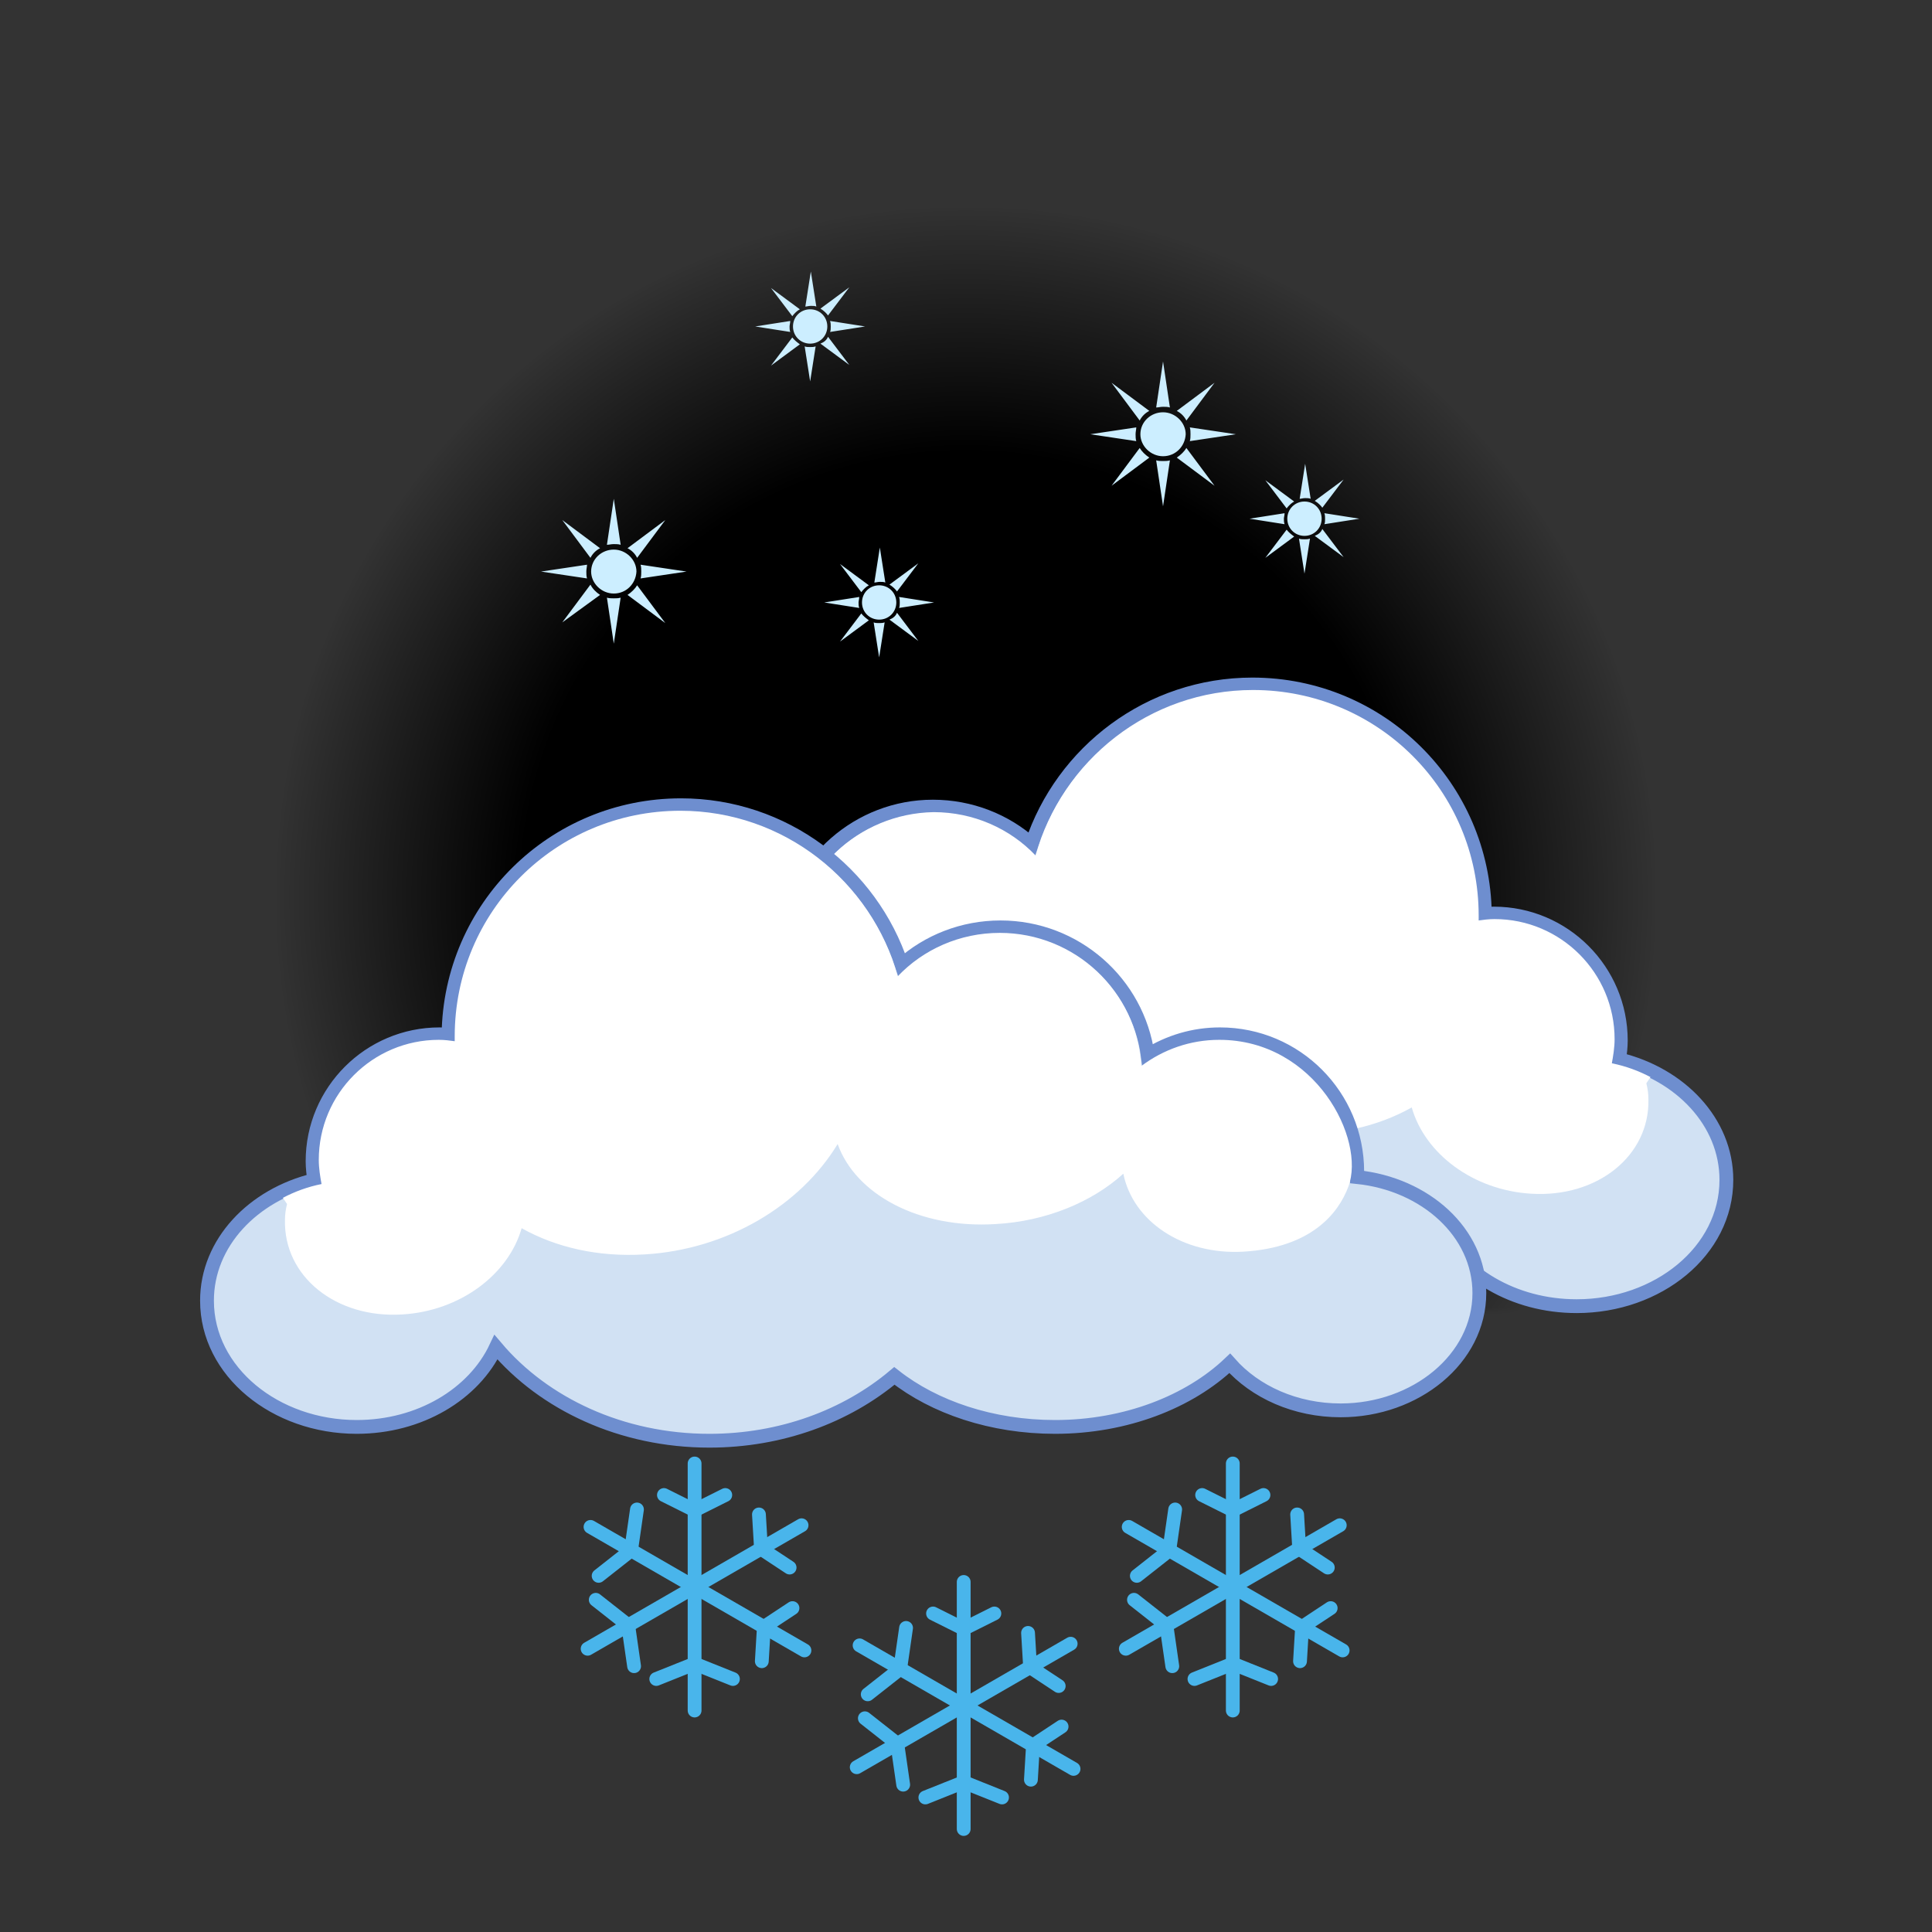 <svg width="280" height="280" viewBox="0 0 280 280" fill="none" xmlns="http://www.w3.org/2000/svg">
<rect x="0" y="0" width="280" height="280" fill="#333333" stroke="none"/>
<g id="099">
<g id="img/moon">
<mask id="mask0" mask-type="alpha" maskUnits="userSpaceOnUse" x="40" y="30" width="200" height="160">
<rect id="Rectangle 1" x="40" y="30" width="200" height="160" fill="#C4C4C4"/>
</mask>
<g mask="url(#mask0)">
<path id="Vector" d="M140 30C195.224 30 240 74.776 240 130C240 185.224 195.224 230 140 230C84.776 230 40 185.224 40 130C40 74.776 84.776 30 140 30Z" fill="url(#paint0_radial)"/>
<path id="Vector_2" d="M90.945 79.453L96.418 75.373L92.338 80.846C92.04 80.249 91.542 79.751 90.945 79.453ZM87.96 78.955L88.955 72.289L89.95 78.955C89.652 78.856 89.254 78.856 88.955 78.856C88.557 78.856 88.259 78.955 87.96 78.955ZM85.572 80.846L81.493 75.373L86.965 79.453C86.368 79.751 85.871 80.249 85.572 80.846ZM84.975 82.836C84.975 83.134 84.975 83.532 85.075 83.831L78.408 82.836L85.075 81.841C85.075 82.139 84.975 82.438 84.975 82.836ZM86.965 86.219L81.493 90.199L85.572 84.726C85.871 85.323 86.368 85.821 86.965 86.219ZM89.95 86.617L88.955 93.284L87.96 86.617C88.259 86.716 88.657 86.716 88.955 86.716C89.254 86.716 89.652 86.716 89.95 86.617ZM88.955 86.02C87.164 86.02 85.672 84.527 85.672 82.836C85.672 81.045 87.164 79.652 88.955 79.652C90.746 79.652 92.239 81.144 92.239 82.836C92.139 84.627 90.746 86.02 88.955 86.02ZM92.338 84.826L96.418 90.299L90.945 86.219C91.542 85.821 92.04 85.323 92.338 84.826ZM99.502 82.836L92.836 83.831C92.935 83.532 92.935 83.134 92.935 82.836C92.935 82.537 92.935 82.139 92.836 81.841L99.502 82.836Z" fill="#CCEEFF"/>
<path id="Vector_3" d="M118.905 44.726L123.085 41.642L120 45.721C119.801 45.423 119.403 45.025 118.905 44.726ZM116.716 44.428L117.512 39.353L118.308 44.428C118.109 44.328 117.811 44.328 117.512 44.328C117.214 44.328 116.915 44.428 116.716 44.428ZM114.826 45.821L111.741 41.741L115.92 44.826C115.522 45.025 115.124 45.423 114.826 45.821ZM114.428 47.313C114.428 47.612 114.428 47.811 114.527 48.109L109.453 47.313L114.527 46.517C114.527 46.816 114.428 47.114 114.428 47.313ZM115.92 49.901L111.741 52.985L114.826 48.906C115.124 49.303 115.522 49.602 115.92 49.901ZM118.209 50.199L117.413 55.274L116.617 50.199C116.816 50.298 117.114 50.298 117.413 50.298C117.711 50.298 117.91 50.298 118.209 50.199ZM117.413 49.801C116.02 49.801 114.925 48.706 114.925 47.313C114.925 45.92 116.02 44.826 117.413 44.826C118.806 44.826 119.901 45.92 119.901 47.313C119.901 48.706 118.806 49.801 117.413 49.801ZM120 48.806L123.085 52.886L118.905 49.801C119.403 49.602 119.801 49.303 120 48.806ZM125.373 47.313L120.299 48.109C120.398 47.91 120.398 47.612 120.398 47.313C120.398 47.015 120.398 46.816 120.299 46.517L125.373 47.313Z" fill="#CCEEFF"/>
<path id="Vector_4" d="M128.905 84.726L133.085 81.642L130 85.721C129.801 85.423 129.403 85.025 128.905 84.726ZM126.716 84.428L127.512 79.353L128.308 84.428C128.109 84.328 127.811 84.328 127.512 84.328C127.214 84.328 126.915 84.428 126.716 84.428ZM124.826 85.821L121.741 81.741L125.92 84.826C125.522 85.025 125.124 85.423 124.826 85.821ZM124.428 87.314C124.428 87.612 124.428 87.811 124.527 88.109L119.453 87.314L124.527 86.517C124.527 86.816 124.428 87.115 124.428 87.314ZM125.92 89.9L121.741 92.985L124.826 88.906C125.124 89.303 125.522 89.602 125.92 89.9ZM128.209 90.199L127.413 95.274L126.617 90.199C126.816 90.299 127.114 90.299 127.413 90.299C127.711 90.299 127.91 90.299 128.209 90.199ZM127.413 89.801C126.02 89.801 124.925 88.707 124.925 87.314C124.925 85.92 126.02 84.826 127.413 84.826C128.806 84.826 129.901 85.92 129.901 87.314C129.901 88.707 128.806 89.801 127.413 89.801ZM130 88.806L133.085 92.886L128.905 89.801C129.403 89.602 129.801 89.303 130 88.806ZM135.373 87.314L130.299 88.109C130.398 87.91 130.398 87.612 130.398 87.314C130.398 87.015 130.398 86.816 130.299 86.517L135.373 87.314Z" fill="#CCEEFF"/>
<path id="Vector_5" d="M190.547 72.587L194.726 69.502L191.642 73.582C191.443 73.284 191.045 72.885 190.547 72.587ZM188.358 72.288L189.154 67.214L189.95 72.288C189.751 72.189 189.453 72.189 189.154 72.189C188.856 72.189 188.557 72.288 188.358 72.288ZM186.468 73.681L183.383 69.602L187.562 72.686C187.164 72.885 186.766 73.284 186.468 73.681ZM186.07 75.174C186.07 75.473 186.07 75.672 186.169 75.97L181.094 75.174L186.169 74.378C186.169 74.677 186.07 74.975 186.07 75.174ZM187.562 77.761L183.383 80.846L186.468 76.766C186.766 77.164 187.164 77.463 187.562 77.761ZM189.851 78.06L189.055 83.134L188.259 78.06C188.458 78.159 188.756 78.159 189.055 78.159C189.353 78.159 189.552 78.159 189.851 78.06ZM189.055 77.662C187.662 77.662 186.567 76.567 186.567 75.174C186.567 73.781 187.662 72.686 189.055 72.686C190.448 72.686 191.542 73.781 191.542 75.174C191.542 76.567 190.448 77.662 189.055 77.662ZM191.642 76.667L194.726 80.746L190.547 77.662C191.045 77.463 191.443 77.164 191.642 76.667ZM197.015 75.174L191.94 75.97C192.04 75.771 192.04 75.473 192.04 75.174C192.04 74.876 192.04 74.677 191.94 74.378L197.015 75.174Z" fill="#CCEEFF"/>
<path id="Vector_6" d="M170.547 59.552L176.02 55.473L171.94 60.945C171.642 60.348 171.144 59.851 170.547 59.552ZM167.562 59.055L168.557 52.388L169.552 59.055C169.254 58.955 168.856 58.955 168.557 58.955C168.159 58.955 167.861 59.055 167.562 59.055ZM165.174 60.945L161.095 55.473L166.567 59.552C165.97 59.851 165.473 60.348 165.174 60.945ZM164.577 62.935C164.577 63.234 164.577 63.632 164.677 63.931L158.01 62.935L164.677 61.94C164.677 62.239 164.577 62.537 164.577 62.935ZM166.567 66.319L161.095 70.398L165.174 64.925C165.473 65.423 165.97 65.921 166.567 66.319ZM169.552 66.716L168.557 73.383L167.562 66.716C167.861 66.816 168.259 66.816 168.557 66.816C168.856 66.816 169.254 66.816 169.552 66.716ZM168.557 66.12C166.766 66.12 165.274 64.627 165.274 62.935C165.274 61.144 166.766 59.751 168.557 59.751C170.348 59.751 171.841 61.244 171.841 62.935C171.741 64.727 170.348 66.12 168.557 66.12ZM171.94 64.925L176.02 70.398L170.547 66.319C171.144 65.921 171.642 65.423 171.94 64.925ZM179.105 62.935L172.438 63.931C172.537 63.632 172.537 63.234 172.537 62.935C172.537 62.637 172.537 62.239 172.438 61.94L179.105 62.935Z" fill="#CCEEFF"/>
</g>
</g>
<g id="img/snows3">
<g id="img/snow1">
<g id="Group">
<path id="Vector_7" d="M100.667 212.099V247.901" stroke="#49B5EB" stroke-width="2" stroke-miterlimit="10" stroke-linecap="round" stroke-linejoin="round"/>
<path id="Vector_8" d="M96.222 216.667L100.667 218.889L105.111 216.667" stroke="#49B5EB" stroke-width="2" stroke-miterlimit="10" stroke-linecap="round" stroke-linejoin="round"/>
<path id="Vector_9" d="M95.111 243.333L100.667 241.111L106.222 243.333" stroke="#49B5EB" stroke-width="2" stroke-miterlimit="10" stroke-linecap="round" stroke-linejoin="round"/>
<path id="Vector_10" d="M116.17 221.05L85.164 238.951" stroke="#49B5EB" stroke-width="2" stroke-miterlimit="10" stroke-linecap="round" stroke-linejoin="round"/>
<path id="Vector_11" d="M116.586 239.191L85.581 221.29" stroke="#49B5EB" stroke-width="2" stroke-miterlimit="10" stroke-linecap="round" stroke-linejoin="round"/>
<path id="Vector_12" d="M109.992 219.484L110.289 224.444L114.436 227.182" stroke="#49B5EB" stroke-width="2" stroke-miterlimit="10" stroke-linecap="round" stroke-linejoin="round"/>
<path id="Vector_13" d="M114.853 233.058L110.706 235.796L110.408 240.756" stroke="#49B5EB" stroke-width="2" stroke-miterlimit="10" stroke-linecap="round" stroke-linejoin="round"/>
<path id="Vector_14" d="M86.342 231.855L91.044 235.556L91.897 241.478" stroke="#49B5EB" stroke-width="2" stroke-miterlimit="10" stroke-linecap="round" stroke-linejoin="round"/>
<path id="Vector_15" d="M92.314 218.763L91.461 224.685L86.759 228.385" stroke="#49B5EB" stroke-width="2" stroke-miterlimit="10" stroke-linecap="round" stroke-linejoin="round"/>
</g>
</g>
<g id="img/snow1_2">
<g id="Group_2">
<path id="Vector_16" d="M178.667 212.099V247.901" stroke="#49B5EB" stroke-width="2" stroke-miterlimit="10" stroke-linecap="round" stroke-linejoin="round"/>
<path id="Vector_17" d="M174.222 216.667L178.667 218.889L183.111 216.667" stroke="#49B5EB" stroke-width="2" stroke-miterlimit="10" stroke-linecap="round" stroke-linejoin="round"/>
<path id="Vector_18" d="M173.111 243.333L178.667 241.111L184.222 243.333" stroke="#49B5EB" stroke-width="2" stroke-miterlimit="10" stroke-linecap="round" stroke-linejoin="round"/>
<path id="Vector_19" d="M194.17 221.05L163.164 238.951" stroke="#49B5EB" stroke-width="2" stroke-miterlimit="10" stroke-linecap="round" stroke-linejoin="round"/>
<path id="Vector_20" d="M194.586 239.191L163.58 221.29" stroke="#49B5EB" stroke-width="2" stroke-miterlimit="10" stroke-linecap="round" stroke-linejoin="round"/>
<path id="Vector_21" d="M187.992 219.484L188.289 224.444L192.436 227.182" stroke="#49B5EB" stroke-width="2" stroke-miterlimit="10" stroke-linecap="round" stroke-linejoin="round"/>
<path id="Vector_22" d="M192.853 233.058L188.706 235.796L188.408 240.756" stroke="#49B5EB" stroke-width="2" stroke-miterlimit="10" stroke-linecap="round" stroke-linejoin="round"/>
<path id="Vector_23" d="M164.342 231.855L169.044 235.556L169.898 241.478" stroke="#49B5EB" stroke-width="2" stroke-miterlimit="10" stroke-linecap="round" stroke-linejoin="round"/>
<path id="Vector_24" d="M170.314 218.763L169.461 224.685L164.759 228.385" stroke="#49B5EB" stroke-width="2" stroke-miterlimit="10" stroke-linecap="round" stroke-linejoin="round"/>
</g>
</g>
<g id="img/snow1_3">
<g id="Group_3">
<path id="Vector_25" d="M139.667 229.268V265.071" stroke="#49B5EB" stroke-width="2" stroke-miterlimit="10" stroke-linecap="round" stroke-linejoin="round"/>
<path id="Vector_26" d="M135.222 233.836L139.667 236.058L144.111 233.836" stroke="#49B5EB" stroke-width="2" stroke-miterlimit="10" stroke-linecap="round" stroke-linejoin="round"/>
<path id="Vector_27" d="M134.111 260.503L139.667 258.281L145.222 260.503" stroke="#49B5EB" stroke-width="2" stroke-miterlimit="10" stroke-linecap="round" stroke-linejoin="round"/>
<path id="Vector_28" d="M155.17 238.219L124.164 256.12" stroke="#49B5EB" stroke-width="2" stroke-miterlimit="10" stroke-linecap="round" stroke-linejoin="round"/>
<path id="Vector_29" d="M155.586 256.361L124.58 238.459" stroke="#49B5EB" stroke-width="2" stroke-miterlimit="10" stroke-linecap="round" stroke-linejoin="round"/>
<path id="Vector_30" d="M148.992 236.654L149.289 241.614L153.436 244.352" stroke="#49B5EB" stroke-width="2" stroke-miterlimit="10" stroke-linecap="round" stroke-linejoin="round"/>
<path id="Vector_31" d="M153.853 250.228L149.706 252.966L149.408 257.926" stroke="#49B5EB" stroke-width="2" stroke-miterlimit="10" stroke-linecap="round" stroke-linejoin="round"/>
<path id="Vector_32" d="M125.342 249.025L130.044 252.725L130.898 258.647" stroke="#49B5EB" stroke-width="2" stroke-miterlimit="10" stroke-linecap="round" stroke-linejoin="round"/>
<path id="Vector_33" d="M131.314 235.932L130.461 241.854L125.759 245.555" stroke="#49B5EB" stroke-width="2" stroke-miterlimit="10" stroke-linecap="round" stroke-linejoin="round"/>
</g>
</g>
</g>
<g id="img/clouds2">
<path id="Vector_34" d="M65.8 169.9C65.8 179.411 75.021 186.9 85.9 186.9C92.435 186.9 98.292 184.252 101.973 180.081C107.844 185.662 117.044 189.3 127.3 189.3C136.446 189.3 144.792 186.462 150.581 181.904C157.52 187.744 166.993 191.3 177.4 191.3C190.105 191.3 201.385 185.962 208.318 177.751C211.529 184.566 219.366 189.3 228.5 189.3C240.274 189.3 250.2 181.315 250.2 171C250.2 162.599 243.515 155.676 234.648 153.53C234.787 152.671 234.9 151.741 234.9 150.8C234.9 140.648 226.652 132.4 216.5 132.4C216.056 132.4 215.616 132.428 215.197 132.469C214.968 114.016 200.008 99.2 181.5 99.2C166.622 99.2 153.944 108.933 149.519 122.339C145.729 118.94 140.674 116.9 135.2 116.9C124.452 116.9 115.406 124.921 113.968 135.417C110.897 133.498 107.317 132.4 103.5 132.4C92.444 132.4 83.6 141.351 83.6 152.3V152.327C83.6 152.579 83.6 152.829 83.609 153.086C73.73 154.105 65.8 161.115 65.8 169.9Z" fill="#D1E1F3" stroke="#6E8ECF" stroke-width="2" stroke-miterlimit="10"/>
<path id="Vector_35" d="M100 163.9C108.8 164.4 116 159.5 117.4 152.6C121.9 156.7 128.6 159.5 135.9 159.9C147 160.6 156.2 155.6 158.8 148.3C164.2 157.2 174.8 163.6 186.8 164.3C193.5 164.7 199.6 163.3 204.6 160.5C206.5 167.2 213.5 172.5 221.9 173C231.5 173.6 239.1 167.5 238.9 159.3C238.9 158.5 238.8 157.8 238.6 157C238.8 156.7 239 156.4 239.2 156.1C237.5 155.2 235.6 154.5 233.6 154.1C233.8 153 234 151.8 234 150.6C234 141 226.2 133.2 216.6 133.2C215.8 133.2 215 133.3 214.3 133.4C214.3 133.2 214.3 132.9 214.3 132.7C214.3 114.6 199.7 100 181.6 100C166.6 100 153.9 110.2 150.1 124C146.4 120.1 141.1 117.7 135.3 117.7C124.4 117.9 115.4 126.4 114.8 137.2C111.6 134.8 107.7 133.4 103.5 133.4C89.659 133.4 82.607 147.896 84.6 153.975C85.9 157.941 89.767 163.298 100 163.9Z" fill="white"/>
<path id="Vector_36" d="M194.3 204.4C205.179 204.4 214.4 196.911 214.4 187.4C214.4 178.621 206.571 171.606 196.691 170.586C196.7 170.329 196.7 170.079 196.7 169.827V169.8C196.7 158.851 187.856 149.9 176.8 149.9C172.983 149.9 169.403 150.998 166.333 152.917C164.893 142.419 155.84 134.4 145 134.4C139.526 134.4 134.471 136.44 130.681 139.839C126.256 126.433 113.578 116.7 98.7 116.7C80.192 116.7 65.232 131.516 65.003 149.969C64.585 149.928 64.144 149.9 63.7 149.9C53.548 149.9 45.3 158.148 45.3 168.3C45.3 169.241 45.413 170.171 45.552 171.03C36.685 173.176 30 180.099 30 188.5C30 198.815 39.926 206.8 51.7 206.8C60.834 206.8 68.671 202.066 71.882 195.251C78.815 203.462 90.095 208.8 102.8 208.8C113.207 208.8 122.68 205.244 129.619 199.404C135.408 203.962 143.754 206.8 152.9 206.8C163.156 206.8 172.356 203.162 178.227 197.581C181.908 201.752 187.765 204.4 194.3 204.4Z" fill="#D1E1F3" stroke="#6E8ECF" stroke-width="2" stroke-miterlimit="10"/>
<path id="Vector_37" d="M180.2 181.4C171.4 181.9 164.2 177 162.8 170.1C158.3 174.2 151.6 177 144.3 177.4C133.2 178.1 124 173.1 121.4 165.8C116 174.7 105.4 181.1 93.4 181.8C86.7 182.2 80.6 180.8 75.6 178C73.7 184.7 66.7 190 58.3 190.5C48.7 191.1 41.1 185 41.3 176.8C41.3 176 41.4 175.3 41.6 174.5C41.4 174.2 41.2 173.9 41 173.6C42.7 172.7 44.6 172 46.6 171.6C46.4 170.5 46.2 169.3 46.2 168.1C46.2 158.5 54 150.7 63.6 150.7C64.4 150.7 65.2 150.8 65.9 150.9C65.9 150.7 65.9 150.4 65.9 150.2C65.9 132.1 80.5 117.5 98.6 117.5C113.6 117.5 126.3 127.7 130.1 141.5C133.8 137.6 139.1 135.2 144.9 135.2C155.8 135.2 164.8 143.7 165.4 154.5C168.6 152.1 172.5 150.7 176.7 150.7C190.654 150.7 197.967 165.134 195.418 171.971C193.956 175.892 189.993 180.824 180.2 181.4Z" fill="white"/>
</g>
</g>
<defs>
<radialGradient id="paint0_radial" cx="0" cy="0" r="1" gradientUnits="userSpaceOnUse" gradientTransform="translate(140 130) rotate(90) scale(100)">
<stop/>
<stop offset="0.641"/>
<stop offset="1" stop-opacity="0"/>
</radialGradient>
</defs>
</svg>
